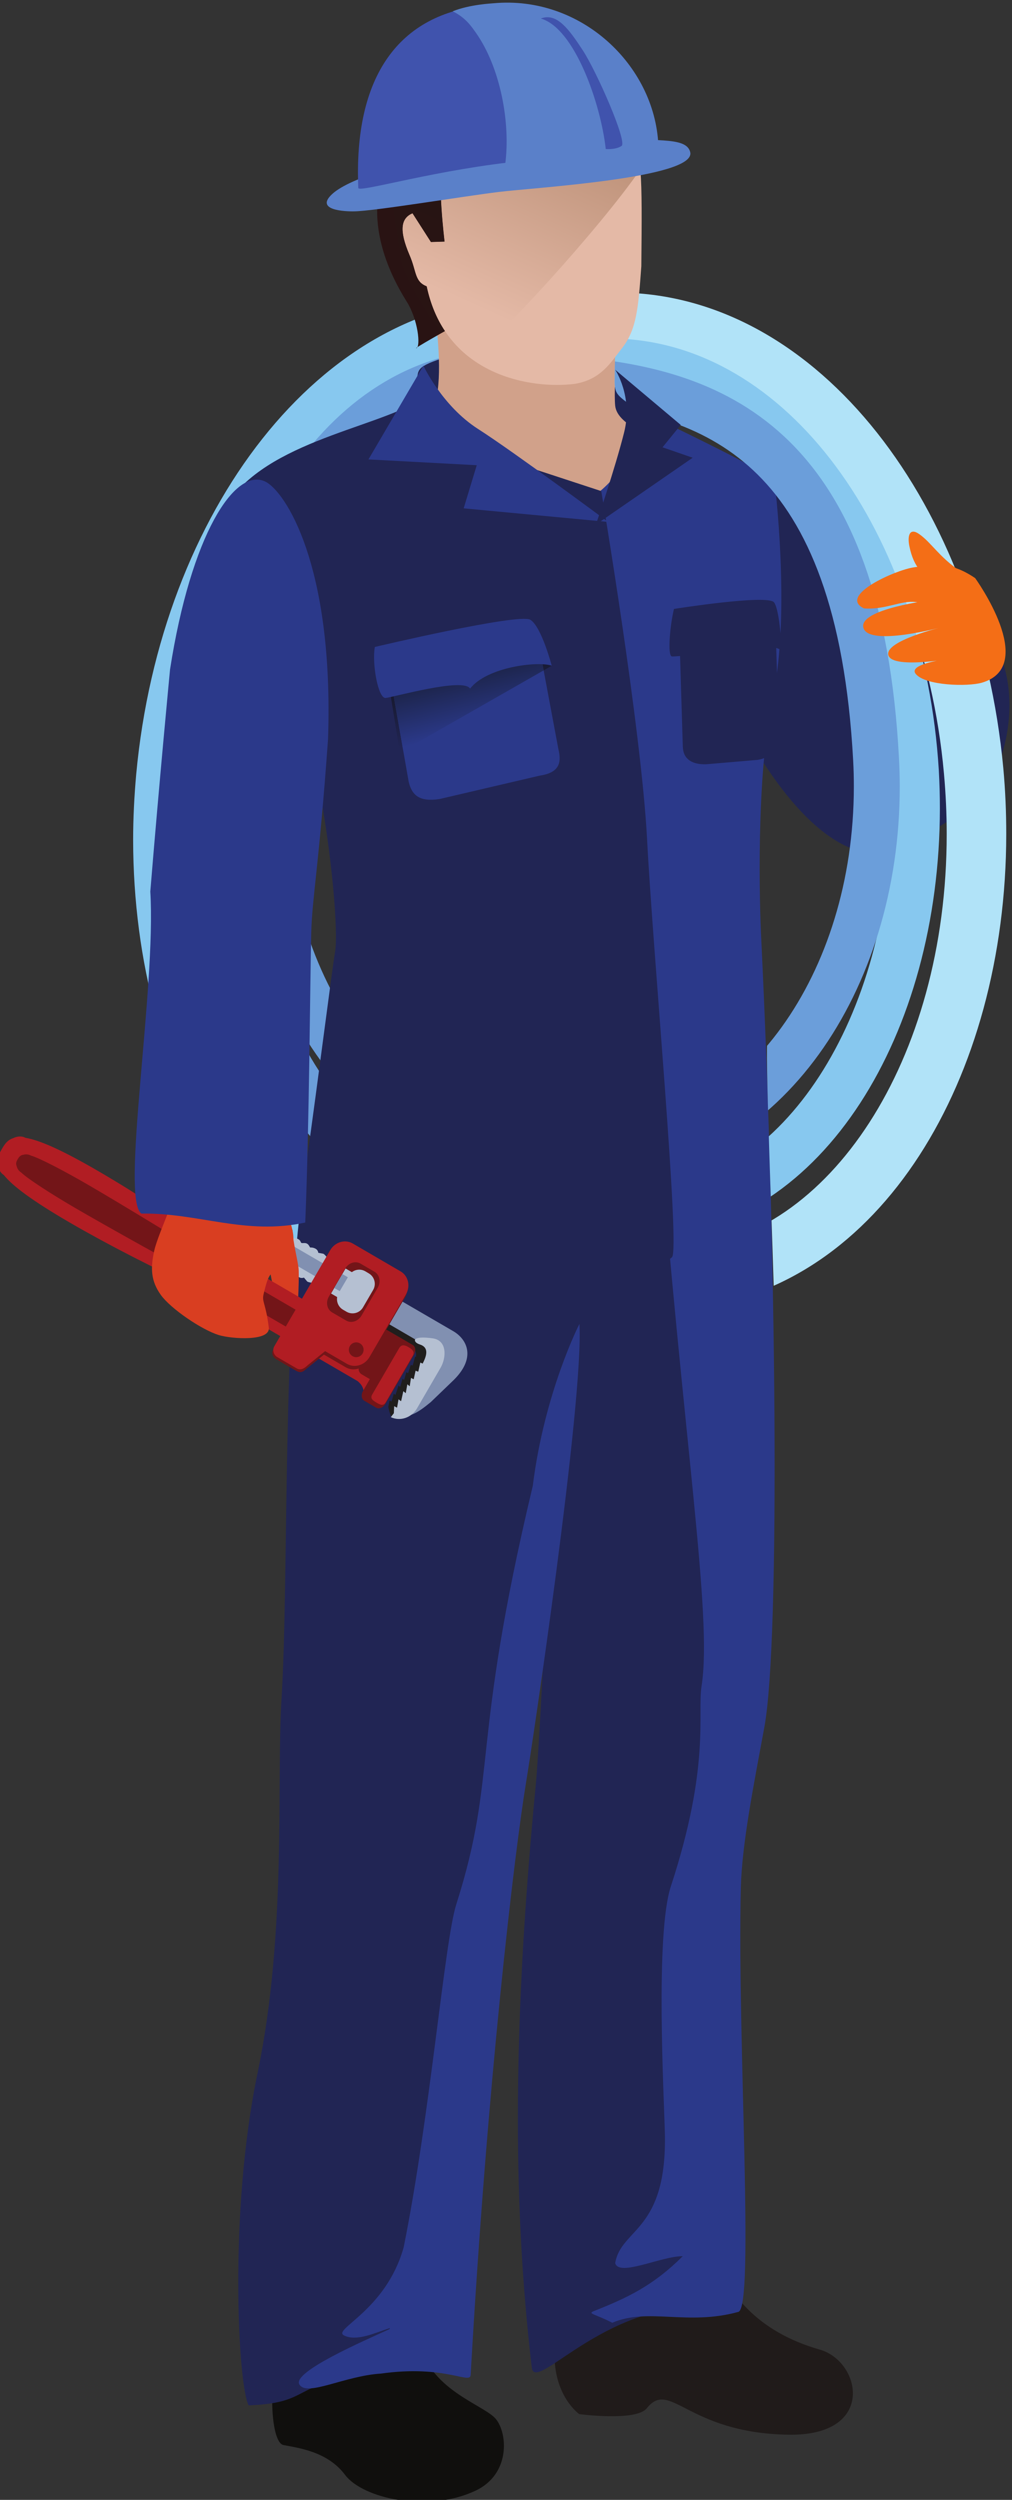 <?xml version="1.0" encoding="UTF-8" standalone="no"?>
<svg
   xmlns:dc="http://purl.org/dc/elements/1.1/"
   xmlns:cc="http://creativecommons.org/ns#"
   xmlns:rdf="http://www.w3.org/1999/02/22-rdf-syntax-ns#"
   xmlns:svg="http://www.w3.org/2000/svg"
   xmlns="http://www.w3.org/2000/svg"
   xmlns:xlink="http://www.w3.org/1999/xlink"
   xmlns:sodipodi="http://sodipodi.sourceforge.net/DTD/sodipodi-0.dtd"
   xmlns:inkscape="http://www.inkscape.org/namespaces/inkscape"
   width="55.163"
   height="136.179"
   viewBox="0 0 55.163 136.179"
   version="1.1"
   id="SVGRoot"
   sodipodi:docname="5.svg"
   inkscape:version="1.0.1 (0767f8302a, 2020-10-17)">
  <rect x="0" y="0" width="55.163" height="136.179" fill="#333333" stroke="none"/>
  <defs
     id="defs21500">
    <clipPath
       clipPathUnits="userSpaceOnUse"
       id="clipPath6657">
      <path
         d="m 3908.88,4000.86 -5.94,36.63 7.62,1.06 c -3.89,-2.35 -6,-5.79 -5.19,-9.16 l 4.87,-27.75 -1.36,-0.78 m 58.79,33.57 -0.77,4.08 4.08,-2.19 -3.31,-1.89"
         id="path6655" />
    </clipPath>
    <linearGradient
       x1="0"
       y1="0"
       x2="1"
       y2="0"
       gradientUnits="userSpaceOnUse"
       gradientTransform="matrix(-9.001,35.611,35.611,9.001,3941.88,4010.87)"
       spreadMethod="pad"
       id="linearGradient6665">
      <stop
         style="stop-opacity:1;stop-color:#212554"
         offset="0"
         id="stop6659" />
      <stop
         style="stop-opacity:1;stop-color:#16182b"
         offset="0.67"
         id="stop6661" />
      <stop
         style="stop-opacity:1;stop-color:#16182b"
         offset="1"
         id="stop6663" />
    </linearGradient>
    <clipPath
       clipPathUnits="userSpaceOnUse"
       id="clipPath6675">
      <path
         d="m 3910.24,4001.64 -4.87,27.75 c -0.81,3.37 1.3,6.81 5.19,9.16 l 44.67,6.23 11.67,-6.27 0.77,-4.08 -57.43,-32.79"
         id="path6673" />
    </clipPath>
    <linearGradient
       x1="0"
       y1="0"
       x2="1"
       y2="0"
       gradientUnits="userSpaceOnUse"
       gradientTransform="matrix(-9.001,35.611,35.611,9.001,3941.88,4010.87)"
       spreadMethod="pad"
       id="linearGradient6683">
      <stop
         style="stop-opacity:1;stop-color:#2b398a"
         offset="0"
         id="stop6677" />
      <stop
         style="stop-opacity:1;stop-color:#1b2244"
         offset="0.67"
         id="stop6679" />
      <stop
         style="stop-opacity:1;stop-color:#1b2244"
         offset="1"
         id="stop6681" />
    </linearGradient>
    <clipPath
       clipPathUnits="userSpaceOnUse"
       id="clipPath6701">
      <path
         d="M 0,0 H 4163 V 4307 H 0 Z"
         id="path6699" />
    </clipPath>
    <clipPath
       clipPathUnits="userSpaceOnUse"
       id="clipPath6707">
      <path
         d="m 3997.71,4188.96 c 0,-4.05 -0.99,-21.96 -0.99,-36.36 0,-5.22 0.99,-5.67 7.47,-10.53 6.57,-4.86 61.74,-234.18 56.88,-239.85 -4.86,-5.67 -1.17,-13.59 -1.98,-20.16 -0.81,-6.48 2.79,-97.65 2.79,-104.94 0,-7.29 79.65,12.96 96.75,114.57 17.01,101.52 -9,290.79 -101.61,302.94 -92.61,12.24 -59.31,-5.67 -59.31,-5.67"
         id="path6705" />
    </clipPath>
    <clipPath
       clipPathUnits="userSpaceOnUse"
       id="clipPath6733">
      <path
         d="m 3936.54,4161.87 c -1.96,0 -6.13,4.37 -10.66,10.42 0.51,0.29 1,0.57 1.44,0.81 2.91,-4.37 6.37,-7.95 10.16,-10.85 -0.08,-0.04 -0.17,-0.08 -0.25,-0.11 -0.18,-0.18 -0.42,-0.27 -0.69,-0.27"
         id="path6731" />
    </clipPath>
    <linearGradient
       x1="0"
       y1="0"
       x2="1"
       y2="0"
       gradientUnits="userSpaceOnUse"
       gradientTransform="matrix(56.17,122.872,122.872,-56.17,3928.29,4188.29)"
       spreadMethod="pad"
       id="linearGradient6741">
      <stop
         style="stop-opacity:1;stop-color:#d1a18a"
         offset="0"
         id="stop6735" />
      <stop
         style="stop-opacity:1;stop-color:#ab7c63"
         offset="0.643"
         id="stop6737" />
      <stop
         style="stop-opacity:1;stop-color:#ab7c63"
         offset="1"
         id="stop6739" />
    </linearGradient>
    <clipPath
       clipPathUnits="userSpaceOnUse"
       id="clipPath6751">
      <path
         d="m 3904.57,4234.27 -0.43,2.83 c 0.28,-0.97 0.6,-1.9 0.96,-2.81 -0.18,-0.01 -0.36,-0.02 -0.53,-0.02 m 102.61,4.85 c -0.43,4.74 -1.08,8.76 -1.96,12.15 4.75,-1.49 7.24,-3.18 6.35,-4.98 -0.96,-1.91 -2.46,-4.35 -4.39,-7.17 m -103.93,3.93 -1.66,11.07 c 1.28,0.74 3.22,1.38 5.67,1.9 -1.04,-1.69 -1.92,-3.44 -2.61,-5.23 -1.03,-2.64 -1.43,-5.24 -1.4,-7.74"
         id="path6749" />
    </clipPath>
    <linearGradient
       x1="0"
       y1="0"
       x2="1"
       y2="0"
       gradientUnits="userSpaceOnUse"
       gradientTransform="matrix(56.17,122.872,122.872,-56.17,3928.29,4188.29)"
       spreadMethod="pad"
       id="linearGradient6759">
      <stop
         style="stop-opacity:1;stop-color:#ffffff"
         offset="0"
         id="stop6753" />
      <stop
         style="stop-opacity:1;stop-color:#d3c6b7"
         offset="0.643"
         id="stop6755" />
      <stop
         style="stop-opacity:1;stop-color:#d3c6b7"
         offset="1"
         id="stop6757" />
    </linearGradient>
    <clipPath
       clipPathUnits="userSpaceOnUse"
       id="clipPath6769">
      <path
         d="m 3925.88,4172.29 c -6.51,8.69 -13.77,20.84 -16.28,28.46 l -5.03,33.52 c 0.17,0 0.35,0.01 0.53,0.02 3.08,-7.7 8.91,-13.02 8.91,-13.02 l 0.04,-0.06 c -4.65,-1.99 -5.62,-6.72 -1.21,-17.04 2.97,-6.84 1.98,-10.8 7.02,-12.78 1.53,-7.26 4.13,-13.29 7.46,-18.29 -0.44,-0.24 -0.93,-0.52 -1.44,-0.81"
         id="path6767" />
    </clipPath>
    <linearGradient
       x1="0"
       y1="0"
       x2="1"
       y2="0"
       gradientUnits="userSpaceOnUse"
       gradientTransform="matrix(56.17,122.872,122.872,-56.17,3928.29,4188.29)"
       spreadMethod="pad"
       id="linearGradient6777">
      <stop
         style="stop-opacity:1;stop-color:#291413"
         offset="0"
         id="stop6771" />
      <stop
         style="stop-opacity:1;stop-color:#241312"
         offset="0.643"
         id="stop6773" />
      <stop
         style="stop-opacity:1;stop-color:#241312"
         offset="1"
         id="stop6775" />
    </linearGradient>
    <clipPath
       clipPathUnits="userSpaceOnUse"
       id="clipPath6787">
      <path
         d="m 3937.48,4162.25 c -3.79,2.9 -7.25,6.48 -10.16,10.85 -3.33,5 -5.93,11.03 -7.46,18.29 -5.04,1.98 -4.05,5.94 -7.02,12.78 -4.41,10.32 -3.44,15.05 1.21,17.04 l 7.52,-11.73 5.58,0.18 c 0,0 -3.06,25.29 -0.72,30.51 2.19,4.96 7.6,16.92 24.53,16.92 1.19,0 2.43,-0.05 3.73,-0.18 2.29,-0.21 4.64,-0.32 6.96,-0.32 2.2,0 4.38,0.1 6.47,0.3 15.29,-1.18 29.27,-3.15 37.1,-5.62 0.88,-3.39 1.53,-7.41 1.96,-12.15 -15.9,-23.21 -60.83,-72.75 -69.7,-76.87"
         id="path6785" />
    </clipPath>
    <linearGradient
       x1="0"
       y1="0"
       x2="1"
       y2="0"
       gradientUnits="userSpaceOnUse"
       gradientTransform="matrix(56.17,122.872,122.872,-56.17,3928.29,4188.29)"
       spreadMethod="pad"
       id="linearGradient6795">
      <stop
         style="stop-opacity:1;stop-color:#e4b9a6"
         offset="0"
         id="stop6789" />
      <stop
         style="stop-opacity:1;stop-color:#bb8f76"
         offset="0.643"
         id="stop6791" />
      <stop
         style="stop-opacity:1;stop-color:#bb8f76"
         offset="1"
         id="stop6793" />
    </linearGradient>
    <clipPath
       clipPathUnits="userSpaceOnUse"
       id="clipPath6805">
      <path
         d="m 3921.57,4209.48 -7.52,11.73 -0.04,0.06 c 0,0 -5.83,5.32 -8.91,13.02 -0.36,0.91 -0.68,1.84 -0.96,2.81 l -0.89,5.95 c -0.03,2.5 0.37,5.1 1.4,7.74 0.69,1.79 1.57,3.54 2.61,5.23 6.79,1.46 17.57,2.11 29.69,2.11 9.98,0 20.87,-0.44 31.17,-1.24 -2.09,-0.2 -4.27,-0.3 -6.47,-0.3 -2.32,0 -4.67,0.11 -6.96,0.32 -1.3,0.13 -2.54,0.18 -3.73,0.18 -16.93,0 -22.34,-11.96 -24.53,-16.92 -2.34,-5.22 0.72,-30.51 0.72,-30.51 l -5.58,-0.18"
         id="path6803" />
    </clipPath>
    <linearGradient
       inkscape:collect="always"
       xlink:href="#linearGradient6777"
       id="linearGradient22314"
       gradientUnits="userSpaceOnUse"
       gradientTransform="matrix(56.17,122.872,122.872,-56.17,3928.29,4188.29)"
       x1="0"
       y1="0"
       x2="1"
       y2="0"
       spreadMethod="pad" />
    <linearGradient
       inkscape:collect="always"
       xlink:href="#linearGradient6777"
       id="linearGradient22316"
       gradientUnits="userSpaceOnUse"
       gradientTransform="matrix(56.17,122.872,122.872,-56.17,3928.29,4188.29)"
       x1="0"
       y1="0"
       x2="1"
       y2="0"
       spreadMethod="pad" />
  </defs>
  <sodipodi:namedview
     id="base"
     pagecolor="#ffffff"
     bordercolor="#666666"
     borderopacity="1.0"
     inkscape:pageopacity="0.0"
     inkscape:pageshadow="2"
     inkscape:zoom="0.35"
     inkscape:cx="307.58134"
     inkscape:cy="322.37509"
     inkscape:document-units="px"
     inkscape:current-layer="layer1"
     inkscape:document-rotation="0"
     showgrid="false"
     inkscape:window-width="1366"
     inkscape:window-height="681"
     inkscape:window-x="0"
     inkscape:window-y="57"
     inkscape:window-maximized="0" />
  <g
     inkscape:label="Layer 1"
     inkscape:groupmode="layer"
     id="layer1"
     transform="translate(-92.419,-237.625)">
    <g
       id="g18759"
       transform="matrix(1.333,0,0,-1.333,-406.837,811.933)">
      <path
         d="m 379.98,396.513 c 0,0.891 0.045,1.782 0.126,2.691 0.999,10.737 7.542,19.332 15.651,19.44 0.324,0 0.657,-0.018 0.981,-0.054 l -0.225,-2.421 c -0.252,0.018 -0.504,0.036 -0.756,0.036 -6.138,0.099 -12.33,-7.236 -13.221,-17.226 -0.081,-0.828 -0.117,-1.656 -0.117,-2.466 0,-9.288 4.851,-16.506 10.773,-16.956 l -0.225,-2.43 c -7.83,0.801 -12.978,9.387 -12.987,19.386"
         style="fill:#87c8ef;fill-opacity:1;fill-rule:nonzero;stroke:none;stroke-width:0.1"
         id="path6627" />
      <path
         d="m 382.752,398.034 c 0,0.522 0.027,1.053 0.054,1.575 0.279,4.806 1.584,8.982 3.69,12.015 2.097,3.033 5.094,4.941 8.577,4.941 0.189,0 0.378,-0.009 0.567,-0.018 h 0.009 l -0.117,-1.881 c -0.162,0.018 -0.315,0.018 -0.459,0.018 -2.772,-0.009 -5.166,-1.458 -7.038,-4.131 -1.854,-2.655 -3.096,-6.516 -3.357,-11.052 -0.027,-0.495 -0.045,-0.981 -0.045,-1.467 -0.009,-8.649 4.554,-15.372 9.945,-15.615 l -0.108,-1.872 c -6.957,0.486 -11.7,8.298 -11.718,17.487"
         style="fill:#6b9eda;fill-opacity:1;fill-rule:nonzero;stroke:none;stroke-width:0.1"
         id="path6629" />
      <path
         d="m 391.527,414.909 c 0.18,0.729 -0.153,0.846 0.882,1.215 1.035,0.369 6.885,0.882 7.857,-1.161 0.981,-2.034 -0.423,-2.25 -1.431,-2.466 -0.999,-0.216 -4.32,-0.36 -5.634,0.738 -1.305,1.089 -1.674,1.674 -1.674,1.674"
         style="fill:#212554;fill-opacity:1;fill-rule:nonzero;stroke:none;stroke-width:0.1"
         id="path6631" />
      <path
         d="m 406.152,411.3 c 0.96,-1.282 2.299,-2.204 5.186,-7.336 0,0 1.758,3.695 1.758,2.626 3.953,-2.137 2.669,-6.694 1.827,-7.86 -1.096,-1.525 -4.284,-3.14 -5.725,-2.498 -2.596,1.155 -4.863,5.684 -5.364,7.311 -0.959,3.125 2.318,7.757 2.318,7.757"
         style="fill:#212554;fill-opacity:1;fill-rule:nonzero;stroke:none;stroke-width:0.1"
         id="path6633" />
      <path
         d="m 384.335,398.369 c 0,0.417 0.012,0.835 0.04,1.252 0.504,8.629 6.115,15.595 13.101,15.643 0.202,0 0.401,-0.006 0.598,-0.019 l -0.113,-1.874 c -0.166,0.011 -0.328,0.017 -0.485,0.017 -5.592,0.051 -10.767,-5.924 -11.227,-13.877 -0.024,-0.385 -0.037,-0.765 -0.037,-1.142 0.003,-7.663 4.527,-13.713 10.05,-13.994 l -0.111,-1.872 c -6.901,0.452 -11.818,7.545 -11.816,15.866"
         style="fill:#6b9eda;fill-opacity:1;fill-rule:nonzero;stroke:none;stroke-width:0.1"
         id="path6635" />
      <path
         d="m 392.301,418.248 c 0.162,-1.305 0.324,-2.943 0,-4.005 -0.324,-1.053 -1.143,-1.863 -1.143,-1.863 0,0 4.311,-3.15 5.859,-3.474 1.539,-0.324 4.356,2.817 4.446,3.474 0.081,0.648 -1.692,0.99 -1.773,1.89 -0.081,0.891 0.189,3.654 0.189,3.654 l -7.578,0.324"
         style="fill:#d1a18a;fill-opacity:1;fill-rule:nonzero;stroke:none;stroke-width:0.1"
         id="path6637" />
      <path
         d="m 397.214,334.748 c 0.034,1.009 0.605,2.463 0.41,7.674 -0.022,0.632 5.236,0.073 5.236,0.073 0.488,-1.34 0.023,-6.198 5.199,-7.676 1.705,-0.487 2.315,-3.55 -1.306,-3.477 -4.126,0.076 -4.808,2.281 -5.769,1.08 -0.438,-0.548 -2.761,-0.239 -2.761,-0.239 0,0 -1.07,0.743 -1.009,2.565"
         style="fill:#201b1a;fill-opacity:1;fill-rule:nonzero;stroke:none;stroke-width:0.1"
         id="path6639" />
      <path
         d="m 404.032,390.396 c 1.11,-2.917 1.198,-3.551 1.198,-8.409 0,-4.858 -0.792,-20.187 -1.455,-23.786 -0.421,-2.281 0.043,-4.774 0,-6.607 -0.147,-6.208 2.06,-15.363 0.218,-15.1 -4.49,0.641 -7.578,-3.545 -7.712,-2.407 -0.814,6.904 -0.747,14.392 0.163,23.803 0.233,2.42 0.933,18.122 0.933,20.064 0,1.944 -0.997,11.753 -0.997,11.753 l 7.652,0.689"
         style="fill:#212554;fill-opacity:1;fill-rule:nonzero;stroke:none;stroke-width:0.1"
         id="path6641" />
      <path
         d="m 386.413,336.461 c -1.003,-2.083 -0.89,-5.422 -0.288,-5.541 0.599,-0.12 1.798,-0.256 2.52,-1.219 0.721,-0.961 3.37,-1.569 5.333,-0.649 1.428,0.672 1.322,2.323 0.841,2.923 -0.481,0.603 -2.847,1.209 -3.169,3.331 -0.185,1.242 -5.237,1.155 -5.237,1.155"
         style="fill:#100f0d;fill-opacity:1;fill-rule:nonzero;stroke:none;stroke-width:0.1"
         id="path6643" />
      <path
         d="m 405.665,392.454 c -0.065,1.294 -0.236,6.629 0.486,9.992 0.721,3.365 0.059,8.713 0.059,8.713 -0.244,0.406 -4.345,2.325 -5.787,3.046 0,0 0.571,-1.97 -1.543,-3.595 -1.027,-0.789 0.464,-5.078 1.425,-13.727 0.257,-2.311 0.528,-7.446 1.133,-11.577 1.023,-13.278 2.242,-20.485 1.786,-23.372 -0.179,-1.153 0.367,-3.233 -1.257,-8.188 -0.64,-1.951 -0.28,-8.553 -0.244,-10.073 0.097,-4.039 -1.789,-3.879 -2.031,-5.32 0.163,-0.569 1.869,0.284 2.762,0.284 -1.199,-1.2 -2.274,-1.706 -3.614,-2.235 -0.316,-0.123 0.029,-0.117 0.731,-0.486 1.466,0.63 3.076,-0.131 5.158,0.445 0.669,0.187 -0.047,11.105 0.1,17.313 0.044,1.832 0.542,4.294 0.962,6.578 0.664,3.596 0.481,19.653 -0.126,32.202"
         style="fill:#2b398a;fill-opacity:1;fill-rule:nonzero;stroke:none;stroke-width:0.1"
         id="path6645" />
      <path
         d="m 400.995,396.558 c -0.243,4.563 -1.872,14.211 -1.872,14.211 l -4.914,1.611 -2.475,2.124 c -1.917,-1.206 -6.687,-1.764 -8.127,-4.644 3.843,-5.526 4.869,-16.452 4.635,-17.892 -0.135,-0.792 -0.612,-4.626 -1.224,-9.018 -0.972,-6.093 -0.657,-16.506 -0.972,-21.564 -0.207,-3.366 0.225,-9.468 -0.972,-15.237 -1.206,-5.76 -0.792,-12.879 -0.369,-13.608 3.042,0.126 1.116,1.062 7.515,1.791 1.737,0.198 1.71,12.537 2.196,14.463 0.477,1.917 0.81,6.048 1.296,8.928 0.477,2.889 1.467,10.35 1.953,18.279 l 4.347,3.456 c 0.351,0.261 -0.783,12.537 -1.017,17.1"
         style="fill:#212554;fill-opacity:1;fill-rule:nonzero;stroke:none;stroke-width:0.1"
         id="path6647" />
      <path
         d="m 397.368,400.23 c 0.126,-0.522 0.081,-0.963 -0.765,-1.089 l -4.086,-0.954 c -0.846,-0.135 -1.143,0.171 -1.269,0.702 l -0.711,4.05 c -0.126,0.522 0.45,1.062 1.305,1.188 l 3.078,0.477 c 0.846,0.126 1.638,-0.198 1.764,-0.72 l 0.684,-3.654"
         style="fill:#2b398a;fill-opacity:1;fill-rule:nonzero;stroke:none;stroke-width:0.1"
         id="path6649" />
      <g
         id="g6651"
         transform="scale(0.1)">
        <g
           id="g6653"
           clip-path="url(#clipPath6657)">
          <path
             d="m 3908.88,4000.86 -5.94,36.63 7.62,1.06 c -3.89,-2.35 -6,-5.79 -5.19,-9.16 l 4.87,-27.75 -1.36,-0.78 m 58.79,33.57 -0.77,4.08 4.08,-2.19 -3.31,-1.89"
             style="fill:url(#linearGradient6665);fill-opacity:1;fill-rule:nonzero;stroke:none"
             id="path6667" />
        </g>
      </g>
      <g
         id="g6669"
         transform="scale(0.1)">
        <g
           id="g6671"
           clip-path="url(#clipPath6675)">
          <path
             d="m 3910.24,4001.64 -4.87,27.75 c -0.81,3.37 1.3,6.81 5.19,9.16 l 44.67,6.23 11.67,-6.27 0.77,-4.08 -57.43,-32.79"
             style="fill:url(#linearGradient6683);fill-opacity:1;fill-rule:nonzero;stroke:none"
             id="path6685" />
        </g>
      </g>
      <path
         d="m 389.864,404.4 c -0.124,-0.66 0.129,-2.109 0.439,-2.084 0.312,0.026 3.184,0.847 3.455,0.381 0.697,0.893 2.788,1.132 3.339,0.937 0,0 -0.416,1.591 -0.873,1.876 -0.457,0.287 -6.36,-1.11 -6.36,-1.11"
         style="fill:#2b398a;fill-opacity:1;fill-rule:nonzero;stroke:none;stroke-width:0.1"
         id="path6687" />
      <path
         d="m 406.38,400.784 c 0.015,-0.536 -0.415,-0.987 -0.957,-1.006 l -2.004,-0.171 c -0.544,-0.019 -0.945,0.179 -0.962,0.718 l -0.124,4.093 c -0.015,0.537 0.416,0.988 0.958,1.006 l 1.968,0.068 c 0.545,0.018 0.997,-0.4 1.013,-0.939 l 0.108,-3.769"
         style="fill:#212554;fill-opacity:1;fill-rule:nonzero;stroke:none;stroke-width:0.1"
         id="path6689" />
      <path
         d="m 402.096,405.954 c -0.159,-0.638 -0.278,-1.929 -0.082,-1.942 0.196,-0.016 2.184,0.244 2.294,-0.249 0.542,0.791 1.872,0.755 2.192,0.489 0,0 -0.064,1.625 -0.311,1.969 -0.252,0.342 -4.093,-0.267 -4.093,-0.267"
         style="fill:#212554;fill-opacity:1;fill-rule:nonzero;stroke:none;stroke-width:0.1"
         id="path6691" />
      <path
         d="m 391.85,415.896 -2.248,-3.832 4.429,-0.237 -0.535,-1.762 5.909,-0.556 c 0,0 -3.851,2.861 -5.322,3.8 -1.471,0.943 -2.233,2.587 -2.233,2.587"
         style="fill:#2b398a;fill-opacity:1;fill-rule:nonzero;stroke:none;stroke-width:0.1"
         id="path6693" />
      <g
         id="g6695"
         transform="scale(0.1)">
        <g
           id="g6697"
           clip-path="url(#clipPath6701)">
          <g
             id="g6703"
             clip-path="url(#clipPath6707)">
            <path
               d="m 4024.88,3797.99 c 59.08,4.51 107.65,76.68 107.6,169.6 0,8.09 -0.37,16.33 -1.12,24.65 -8.93,99.89 -70.83,173.21 -132.25,172.19 -2.49,0 -5.02,-0.1 -7.53,-0.33 l -2.26,24.25 c 3.27,0.32 6.53,0.46 9.79,0.46 81.06,-0.99 146.54,-87.01 156.52,-194.36 0.83,-9.06 1.2,-18.03 1.2,-26.86 -0.04,-100 -51.54,-185.87 -129.73,-193.88 l -2.22,24.28"
               style="fill:#b1e3f8;fill-opacity:1;fill-rule:nonzero;stroke:none"
               id="path6709" />
            <path
               d="m 3991.7,4150.03 h 0.02 V 4150 Z m 19.2,-327.69 c 53.4,2.29 98.97,69.27 98.88,155.59 0,4.83 -0.15,9.7 -0.42,14.59 -5.2,90.64 -58.75,158.56 -113.49,157.63 -1.37,0 -2.76,-0.06 -4.15,-0.12 l -1.24,19.86 c 1.82,0.11 3.61,0.17 5.39,0.17 71.57,-0.95 127.48,-79.77 133.38,-176.39 0.3,-5.29 0.44,-10.53 0.44,-15.74 -0.09,-92.03 -47.67,-170.48 -117.59,-175.48 l -1.2,19.89"
               style="fill:#87c8ef;fill-opacity:1;fill-rule:nonzero;stroke:none"
               id="path6711" />
            <path
               d="m 3978.67,4143.88 v -0.02 z m 15.46,-297.69 c 55.31,2.8 100.34,63.67 100.38,140.74 0,3.53 -0.08,7.09 -0.28,10.68 -3.35,61.9 -18.77,96.78 -39.07,116.85 -20.3,20.07 -46.96,26.94 -76.49,29.42 l 1.55,18.71 c 31.2,-2.59 63.21,-10.18 88.12,-34.8 24.91,-24.64 41.21,-64.81 44.62,-129.2 0.21,-3.89 0.32,-7.79 0.32,-11.66 0.04,-83.54 -48.85,-154.92 -118.04,-159.49 l -1.11,18.75"
               style="fill:#6b9eda;fill-opacity:1;fill-rule:nonzero;stroke:none"
               id="path6713" />
          </g>
        </g>
      </g>
      <path
         d="m 414.412,407.213 c -1.049,0.714 -1.725,0.548 -2.499,0.442 -0.769,-0.108 -3.123,-1.165 -2.049,-1.679 0.872,-0.069 1.522,0.34 2.127,0.259 0.6,-0.082 0.648,0.083 0.648,0.083 0,0 -3.02,-0.363 -2.796,-1.139 0.227,-0.78 3.222,0.035 3.222,0.035 0,0 -2.39,-0.571 -2.2,-1.159 0.189,-0.59 2.83,-0.091 2.83,-0.091 0,0 -2.11,-0.202 -1.708,-0.673 0.402,-0.473 2.112,-0.52 2.698,-0.352 2.333,0.676 -0.273,4.274 -0.273,4.274"
         style="fill:#f46e16;fill-opacity:1;fill-rule:nonzero;stroke:none;stroke-width:0.1"
         id="path6715" />
      <path
         d="m 413.769,407.514 c -0.857,0.601 -1.139,1.135 -1.633,1.49 -0.407,0.294 -0.508,-0.056 -0.41,-0.508 0.182,-0.865 0.568,-1.209 1.196,-1.522 0.625,-0.311 0.847,0.54 0.847,0.54"
         style="fill:#f46e16;fill-opacity:1;fill-rule:nonzero;stroke:none;stroke-width:0.1"
         id="path6717" />
      <path
         d="m 399.692,415.728 2.68,-2.254 -0.744,-0.915 1.232,-0.426 -3.957,-2.732 c 0,0 0.789,2.307 1.155,3.77 0.368,1.477 -0.366,2.557 -0.366,2.557"
         style="fill:#212554;fill-opacity:1;fill-rule:nonzero;stroke:none;stroke-width:0.1"
         id="path6719" />
      <path
         d="m 390.123,423.405 c -0.207,-0.702 -0.486,-2.439 1.035,-4.878 0.477,-0.747 0.585,-1.854 0.405,-1.917 -0.189,-0.063 1.395,0.828 1.395,0.828 0,0 -0.576,5.328 -0.909,5.724 -0.342,0.396 -1.926,0.243 -1.926,0.243"
         style="fill:#291313;fill-opacity:1;fill-rule:nonzero;stroke:none;stroke-width:0.1"
         id="path6721" />
      <path
         d="m 400.725,423.828 c -0.207,2.475 -0.972,3.015 -2.655,3.195 -0.594,0.216 -1.386,0.279 -2.457,0.162 -3.609,-0.387 -4.257,-2.592 -3.987,-4.995 -0.648,-0.144 -0.846,-0.594 -0.342,-1.773 0.297,-0.684 0.198,-1.08 0.702,-1.278 0.774,-3.672 4.284,-4.212 6.057,-3.987 1.071,0.18 1.458,0.864 1.935,1.467 0.594,0.765 0.657,1.629 0.783,3.339 0.018,1.863 0.027,3.159 -0.036,3.87"
         style="fill:#e4b9a6;fill-opacity:1;fill-rule:nonzero;stroke:none;stroke-width:0.1"
         id="path6723" />
      <path
         d="m 398.376,426.285 c -0.369,-0.54 -1.719,-0.702 -2.907,-0.594 -1.989,0.189 -2.592,-1.143 -2.826,-1.674 -0.234,-0.522 0.072,-3.051 0.072,-3.051 l -0.558,-0.018 -0.756,1.179 c 0,0 -1.539,1.404 -0.936,2.952 0.45,1.17 1.701,2.151 3.078,2.691 0.639,0.243 3.186,1.341 3.843,0.459 0.315,-0.414 0.99,-1.944 0.99,-1.944"
         style="fill:#291313;fill-opacity:1;fill-rule:nonzero;stroke:none;stroke-width:0.1"
         id="path6725" />
      <g
         id="g6727"
         transform="scale(0.1)">
        <g
           id="g6729"
           clip-path="url(#clipPath6733)">
          <path
             d="m 3936.54,4161.87 c -1.96,0 -6.13,4.37 -10.66,10.42 0.51,0.29 1,0.57 1.44,0.81 2.91,-4.37 6.37,-7.95 10.16,-10.85 -0.08,-0.04 -0.17,-0.08 -0.25,-0.11 -0.18,-0.18 -0.42,-0.27 -0.69,-0.27"
             style="fill:url(#linearGradient6741);fill-opacity:1;fill-rule:nonzero;stroke:none"
             id="path6743" />
        </g>
      </g>
      <g
         id="g6745"
         transform="scale(0.1)">
        <g
           id="g6747"
           clip-path="url(#clipPath6751)">
          <path
             d="m 3904.57,4234.27 -0.43,2.83 c 0.28,-0.97 0.6,-1.9 0.96,-2.81 -0.18,-0.01 -0.36,-0.02 -0.53,-0.02 m 102.61,4.85 c -0.43,4.74 -1.08,8.76 -1.96,12.15 4.75,-1.49 7.24,-3.18 6.35,-4.98 -0.96,-1.91 -2.46,-4.35 -4.39,-7.17 m -103.93,3.93 -1.66,11.07 c 1.28,0.74 3.22,1.38 5.67,1.9 -1.04,-1.69 -1.92,-3.44 -2.61,-5.23 -1.03,-2.64 -1.43,-5.24 -1.4,-7.74"
             style="fill:url(#linearGradient6759);fill-opacity:1;fill-rule:nonzero;stroke:none"
             id="path6761" />
        </g>
      </g>
      <g
         id="g6763"
         transform="scale(0.1)">
        <g
           id="g6765"
           clip-path="url(#clipPath6769)">
          <path
             d="m 3925.88,4172.29 c -6.51,8.69 -13.77,20.84 -16.28,28.46 l -5.03,33.52 c 0.17,0 0.35,0.01 0.53,0.02 3.08,-7.7 8.91,-13.02 8.91,-13.02 l 0.04,-0.06 c -4.65,-1.99 -5.62,-6.72 -1.21,-17.04 2.97,-6.84 1.98,-10.8 7.02,-12.78 1.53,-7.26 4.13,-13.29 7.46,-18.29 -0.44,-0.24 -0.93,-0.52 -1.44,-0.81"
             style="fill:url(#linearGradient22314);fill-opacity:1;fill-rule:nonzero;stroke:none"
             id="path6779" />
        </g>
      </g>
      <g
         id="g6781"
         transform="scale(0.1)">
        <g
           id="g6783"
           clip-path="url(#clipPath6787)">
          <path
             d="m 3937.48,4162.25 c -3.79,2.9 -7.25,6.48 -10.16,10.85 -3.33,5 -5.93,11.03 -7.46,18.29 -5.04,1.98 -4.05,5.94 -7.02,12.78 -4.41,10.32 -3.44,15.05 1.21,17.04 l 7.52,-11.73 5.58,0.18 c 0,0 -3.06,25.29 -0.72,30.51 2.19,4.96 7.6,16.92 24.53,16.92 1.19,0 2.43,-0.05 3.73,-0.18 2.29,-0.21 4.64,-0.32 6.96,-0.32 2.2,0 4.38,0.1 6.47,0.3 15.29,-1.18 29.27,-3.15 37.1,-5.62 0.88,-3.39 1.53,-7.41 1.96,-12.15 -15.9,-23.21 -60.83,-72.75 -69.7,-76.87"
             style="fill:url(#linearGradient6795);fill-opacity:1;fill-rule:nonzero;stroke:none"
             id="path6797" />
        </g>
      </g>
      <g
         id="g6799"
         transform="scale(0.1)">
        <g
           id="g6801"
           clip-path="url(#clipPath6805)">
          <path
             d="m 3921.57,4209.48 -7.52,11.73 -0.04,0.06 c 0,0 -5.83,5.32 -8.91,13.02 -0.36,0.91 -0.68,1.84 -0.96,2.81 l -0.89,5.95 c -0.03,2.5 0.37,5.1 1.4,7.74 0.69,1.79 1.57,3.54 2.61,5.23 6.79,1.46 17.57,2.11 29.69,2.11 9.98,0 20.87,-0.44 31.17,-1.24 -2.09,-0.2 -4.27,-0.3 -6.47,-0.3 -2.32,0 -4.67,0.11 -6.96,0.32 -1.3,0.13 -2.54,0.18 -3.73,0.18 -16.93,0 -22.34,-11.96 -24.53,-16.92 -2.34,-5.22 0.72,-30.51 0.72,-30.51 l -5.58,-0.18"
             style="fill:url(#linearGradient22316);fill-opacity:1;fill-rule:nonzero;stroke:none"
             id="path6815" />
        </g>
      </g>
      <path
         d="m 389.014,422.201 c 0.815,0.008 4.462,0.616 5.923,0.794 1.46,0.178 8.082,0.569 7.823,1.628 -0.171,0.687 -1.629,0.368 -3.421,0.652 -1.791,0.286 -9.717,-1.018 -11.205,-2.353 -0.856,-0.768 0.88,-0.721 0.88,-0.721"
         style="fill:#5a80c9;fill-opacity:1;fill-rule:nonzero;stroke:none;stroke-width:0.1"
         id="path6817" />
      <path
         d="m 400.927,424.967 c 0.004,-0.308 -1.329,-0.363 -4.905,-0.695 -3.574,-0.334 -6.825,-1.326 -6.835,-1.115 -0.192,4.555 1.649,7.136 5.221,7.469 3.576,0.331 6.476,-1.729 6.519,-5.659"
         style="fill:#4053ad;fill-opacity:1;fill-rule:nonzero;stroke:none;stroke-width:0.1"
         id="path6819" />
      <path
         d="m 401.456,424.933 c -0.157,3.248 -3.168,6.103 -6.743,5.772 -0.061,-0.007 -0.961,-0.046 -1.666,-0.328 0.529,-0.261 0.766,-0.618 0.946,-0.873 0.998,-1.41 1.427,-3.672 1.201,-5.379 3.254,0.238 6.277,0.514 6.262,0.808"
         style="fill:#5a80c9;fill-opacity:1;fill-rule:nonzero;stroke:none;stroke-width:0.1"
         id="path6821" />
      <path
         d="m 399.306,424.748 c -0.203,1.846 -1.271,4.942 -2.656,5.333 0.645,0.251 1.14,-0.414 1.719,-1.302 0.577,-0.887 1.827,-3.736 1.584,-3.904 -0.242,-0.164 -0.647,-0.127 -0.647,-0.127"
         style="fill:#4053ad;fill-opacity:1;fill-rule:nonzero;stroke:none;stroke-width:0.1"
         id="path6823" />
      <path
         d="m 398.23,376.736 c 0,0 -1.429,-2.777 -1.908,-6.62 -2.56,-10.724 -1.423,-11.739 -3.128,-17.101 -0.483,-1.516 -1.064,-8.622 -2.153,-14.022 -0.731,-2.591 -2.937,-3.347 -2.437,-3.595 0.51,-0.256 1.247,0.098 1.873,0.303 l -0.011,-0.043 c -1.067,-0.487 -3.982,-1.75 -3.69,-2.26 0.298,-0.522 1.857,0.352 3.336,0.441 2.635,0.37 3.646,-0.46 3.67,-0.056 0.671,11.88 1.792,21.356 2.269,24.238 0.214,1.256 2.358,15.524 2.179,18.715"
         style="fill:#2b398a;fill-opacity:1;fill-rule:nonzero;stroke:none;stroke-width:0.1"
         id="path6825" />
      <path
         d="m 386.262,379.034 0.011,-0.005 0.008,-0.005 c 0.041,-0.04 0.057,-0.19 0.218,-0.207 0.098,-0.008 0.114,-0.006 0.114,-0.006 0,0 0.037,-0.1 0.155,-0.169 0.091,-0.054 0.184,-0.018 0.193,-0.014 l 0.006,-0.002 0.131,-0.158 c 0.116,-0.063 0.173,-0.011 0.227,-0.107 l 0.037,0.034 2.802,-1.629 c 0.236,-0.139 0.553,-0.032 0.708,0.235 l 0.025,0.04 c 0.155,0.268 0.092,0.596 -0.147,0.733 l -2.798,1.631 0.012,0.055 c -0.11,0.001 -0.091,0.073 -0.207,0.144 l -0.205,0.036 c 0,0 -0.01,0.11 -0.105,0.164 -0.119,0.069 -0.228,0.053 -0.228,0.053 l -0.06,0.096 c -0.093,0.131 -0.232,0.071 -0.288,0.088 -0.054,0.016 -0.026,0.095 -0.134,0.156 -0.107,0.064 -0.16,0.021 -0.195,0.043 -0.036,0.021 -0.113,0.165 -0.225,0.167 l -0.093,-0.011 c -0.17,0.044 -0.212,-0.195 -0.351,-0.432 l -0.021,-0.04 c -0.143,-0.241 -0.33,-0.395 -0.197,-0.524 l 0.034,-0.075 c 0.055,-0.096 0.22,-0.093 0.256,-0.114 0.035,-0.02 0.025,-0.086 0.131,-0.148 0.093,-0.054 0.147,-0.014 0.186,-0.029"
         style="fill:#b5c0d2;fill-opacity:1;fill-rule:nonzero;stroke:none;stroke-width:0.1"
         id="path6827" />
      <path
         d="m 386.048,379.483 0.309,0.533 2.357,-1.37 c 0.126,-0.074 0.16,-0.247 0.078,-0.39 l -0.013,-0.02 c -0.083,-0.142 -0.25,-0.198 -0.375,-0.125 l -2.356,1.372"
         style="fill:#8190b1;fill-opacity:1;fill-rule:nonzero;stroke:none;stroke-width:0.1"
         id="path6829" />
      <path
         d="m 386.496,380.58 c 0.009,-0.494 0.24,-1.322 0.254,-1.648 0.015,-0.323 -0.014,-2.223 -0.236,-2.287 -0.223,-0.063 -0.619,0.449 -0.704,0.982 -0.086,0.533 -0.293,1.542 -0.362,1.95 -0.072,0.409 1.048,1.003 1.048,1.003"
         style="fill:#d93e21;fill-opacity:1;fill-rule:nonzero;stroke:none;stroke-width:0.1"
         id="path6831" />
      <path
         d="m 390.613,372.908 c 0.104,0.058 1.845,2.431 1.619,2.945 -0.227,0.513 -1.962,1.26 -1.962,1.26 l -0.221,-0.586 1.371,-0.798 c 0,0 0.173,-0.083 0.123,-0.347 l -0.031,0.02 -0.097,-0.35 -0.014,-0.015 -0.068,0.02 -0.105,-0.322 -0.004,-0.009 -0.074,0.034 -0.085,-0.305 -0.007,-0.012 -0.059,0.056 -0.092,-0.316 -0.013,-0.022 -0.06,0.056 -0.117,-0.355 -0.016,-0.03 -0.061,0.053 -0.092,-0.313 -0.005,-0.008 -0.08,0.038 -0.049,-0.255 -10e-4,-0.006 c 0,0 0.094,-0.491 0.2,-0.433"
         style="fill:#201e1d;fill-opacity:1;fill-rule:nonzero;stroke:none;stroke-width:0.1"
         id="path6833" />
      <path
         d="m 391.406,374.067 -0.589,-1.055 c 0.431,-0.136 0.789,0.079 1.332,0.527 l 0.866,0.833 c 1.039,0.967 0.609,1.743 0.058,2.065 l -2.673,1.554 c -0.527,0.306 -1.195,0.149 -1.532,-0.347 l 2.762,-1.609 c 0.552,-0.32 0.719,-0.784 -0.224,-1.968"
         style="fill:#8190b1;fill-opacity:1;fill-rule:nonzero;stroke:none;stroke-width:0.1"
         id="path6835" />
      <path
         d="m 389.161,374.397 c 0.136,-0.112 0.333,-0.339 0.198,-0.652 l 0.294,0.364 0.034,-0.019 c 0.294,-0.172 0.734,0.031 0.979,0.453 0.245,0.42 0.203,0.902 -0.09,1.074 l -7.005,4.075 c -1.53,1.121 -3.429,2.365 -4.983,3.268 -1.557,0.908 -2.457,1.29 -3.009,1.38 -0.147,0.081 -0.333,0.071 -0.508,-0.015 -0.23,-0.073 -0.346,-0.246 -0.459,-0.441 -0.114,-0.194 -0.206,-0.381 -0.157,-0.618 0.013,-0.194 0.093,-0.359 0.238,-0.448 0.35,-0.436 1.128,-1.029 2.686,-1.935 1.554,-0.904 3.574,-1.939 5.303,-2.718 l 6.479,-3.768"
         style="fill:#b11d23;fill-opacity:1;fill-rule:nonzero;stroke:none;stroke-width:0.1"
         id="path6837" />
      <path
         d="m 387.328,375.984 c 0.194,-0.113 1.307,0.163 1.113,0.276 l -4.954,2.882 c -1.025,0.701 -4.261,2.647 -5.282,3.24 -1.022,0.596 -2.059,1.135 -2.401,1.231 -0.098,0.053 -0.207,0.064 -0.306,0.037 -0.132,-0.017 -0.186,-0.095 -0.238,-0.182 -0.052,-0.087 -0.092,-0.173 -0.039,-0.296 0.024,-0.1 0.087,-0.19 0.182,-0.249 0.251,-0.248 1.233,-0.884 2.258,-1.479 1.019,-0.594 4.31,-2.446 5.424,-2.992 l 4.243,-2.468"
         style="fill:#731518;fill-opacity:1;fill-rule:nonzero;stroke:none;stroke-width:0.1"
         id="path6839" />
      <path
         d="m 390.297,373.473 1.162,1.995 c 0.092,0.157 0.071,0.341 -0.049,0.409 l -1.032,0.601 c -0.12,0.069 -0.265,0.035 -0.331,-0.076 l -0.816,-1.404 c -0.064,-0.111 -0.022,-0.256 0.097,-0.325 l 0.331,-0.194 -0.274,-0.475 c -0.093,-0.157 -0.072,-0.34 0.047,-0.409 l 0.486,-0.283 c 0.119,-0.069 0.288,0.003 0.379,0.161"
         style="fill:#731518;fill-opacity:1;fill-rule:nonzero;stroke:none;stroke-width:0.1"
         id="path6841" />
      <path
         d="m 387.062,374.898 0.722,0.582 0.889,-0.517 c 0.316,-0.184 0.729,-0.061 0.923,0.275 l 1.491,2.562 c 0.195,0.335 0.1,0.755 -0.217,0.938 l -1.959,1.141 c -0.313,0.184 -0.727,0.059 -0.921,-0.276 l -2.282,-3.917 c -0.091,-0.157 -0.011,-0.314 0.146,-0.406 l 0.784,-0.456 c 0.158,-0.091 0.261,-0.083 0.424,0.074"
         style="fill:#731518;fill-opacity:1;fill-rule:nonzero;stroke:none;stroke-width:0.1"
         id="path6843" />
      <path
         d="m 389.917,373.528 c -0.146,0.085 -0.251,0.169 -0.161,0.323 l 1.106,1.901 c 0.089,0.153 0.226,0.123 0.37,0.039 l 0.032,-0.02 c 0.143,-0.083 0.238,-0.187 0.148,-0.341 l -1.104,-1.9 c -0.091,-0.155 -0.217,-0.104 -0.359,-0.022 l -0.032,0.02"
         style="fill:#b11d23;fill-opacity:1;fill-rule:nonzero;stroke:none;stroke-width:0.1"
         id="path6845" />
      <path
         d="m 390.517,372.925 c 0.379,-0.179 0.843,-0.029 1.07,0.358 l 0.962,1.656 c 0.24,0.409 0.282,1.121 -0.315,1.206 -0.442,0.062 -0.656,0.032 -0.726,-0.047 0,0 -0.056,-0.119 0.2,-0.204 0.373,-0.121 0.281,-0.449 0.111,-0.78 l -0.096,0.041 -0.078,-0.351 -0.012,-0.021 -0.103,0.04 -0.077,-0.349 v -10e-4 l -0.111,0.056 -0.051,-0.332 -0.004,-0.009 -0.095,0.08 -0.061,-0.346 -0.006,-0.015 -0.097,0.079 -0.086,-0.391 -0.01,-0.017 -0.099,0.076 -0.061,-0.342 -0.118,0.061 -0.013,-0.287 -0.124,-0.161"
         style="fill:#b5c0d2;fill-opacity:1;fill-rule:nonzero;stroke:none;stroke-width:0.1"
         id="path6847" />
      <path
         d="m 387.111,375.042 0.719,0.581 0.89,-0.518 c 0.316,-0.183 0.728,-0.06 0.924,0.275 l 1.491,2.563 c 0.195,0.335 0.099,0.755 -0.218,0.939 l -1.957,1.14 c -0.315,0.183 -0.728,0.06 -0.923,-0.276 l -2.28,-3.917 c -0.093,-0.156 -0.038,-0.359 0.118,-0.451 l 0.785,-0.456 c 0.156,-0.091 0.295,-0.027 0.451,0.12"
         style="fill:#b11d23;fill-opacity:1;fill-rule:nonzero;stroke:none;stroke-width:0.1"
         id="path6849" />
      <path
         d="m 389.254,375.941 c 0.144,-0.084 0.193,-0.27 0.109,-0.414 -0.085,-0.145 -0.268,-0.193 -0.412,-0.109 -0.145,0.084 -0.193,0.268 -0.11,0.412 0.083,0.145 0.268,0.194 0.413,0.111"
         style="fill:#731518;fill-opacity:1;fill-rule:nonzero;stroke:none;stroke-width:0.1"
         id="path6851" />
      <path
         d="m 388.117,377.205 c -0.211,0.124 -0.271,0.414 -0.132,0.649 l 0.664,1.142 c 0.135,0.234 0.418,0.327 0.629,0.204 l 0.571,-0.333 c 0.212,-0.122 0.272,-0.414 0.134,-0.649 l -0.664,-1.141 c -0.136,-0.236 -0.42,-0.327 -0.628,-0.205 l -0.574,0.333"
         style="fill:#731518;fill-opacity:1;fill-rule:nonzero;stroke:none;stroke-width:0.1"
         id="path6853" />
      <path
         d="m 388.073,377.978 0.594,1.022 0.343,-0.2 -0.593,-1.023 -0.344,0.201"
         style="fill:#b5c0d2;fill-opacity:1;fill-rule:nonzero;stroke:none;stroke-width:0.1"
         id="path6855" />
      <path
         d="m 388.203,378.205 0.332,0.568 0.344,-0.2 -0.331,-0.569 -0.345,0.201"
         style="fill:#8190b1;fill-opacity:1;fill-rule:nonzero;stroke:none;stroke-width:0.1"
         id="path6857" />
      <path
         d="m 388.561,377.317 c -0.235,0.138 -0.315,0.441 -0.179,0.678 l 0.416,0.712 c 0.136,0.235 0.44,0.316 0.675,0.179 l 0.143,-0.085 c 0.235,-0.137 0.316,-0.438 0.179,-0.676 l -0.415,-0.712 c -0.137,-0.237 -0.441,-0.317 -0.677,-0.179 l -0.142,0.083"
         style="fill:#b5c0d2;fill-opacity:1;fill-rule:nonzero;stroke:none;stroke-width:0.1"
         id="path6859" />
      <path
         d="m 382.469,384.291 c -0.404,-1.625 -1.46,-3.818 -1.623,-4.55 -0.163,-0.731 -0.142,-1.249 0.264,-1.818 0.406,-0.568 1.675,-1.43 2.375,-1.644 0.521,-0.159 2.111,-0.266 2.042,0.305 -0.121,1.004 -0.292,1.045 -0.212,1.37 0.081,0.325 0.227,1.032 0.486,0.813 0.261,-0.22 0.731,0.934 0.731,1.503 0,0.568 -0.649,1.99 -0.973,2.964 -0.326,0.975 -3.09,1.057 -3.09,1.057"
         style="fill:#d93e21;fill-opacity:1;fill-rule:nonzero;stroke:none;stroke-width:0.1"
         id="path6861" />
      <path
         d="m 385.386,411.157 c -1.249,0.61 -3.045,-2.194 -3.897,-7.677 0,0 -0.439,-4.566 -0.807,-9.076 0.245,-3.958 -1.226,-12.559 -0.364,-13.16 2.33,0.038 4.255,-0.9 6.7,-0.365 0.163,3.899 0.196,9.814 0.245,11.819 0.033,1.454 0.311,2.679 0.687,7.938 0.242,7.15 -1.768,10.132 -2.564,10.521"
         style="fill:#2b398a;fill-opacity:1;fill-rule:nonzero;stroke:none;stroke-width:0.1"
         id="path6863" />
    </g>
  </g>
</svg>
